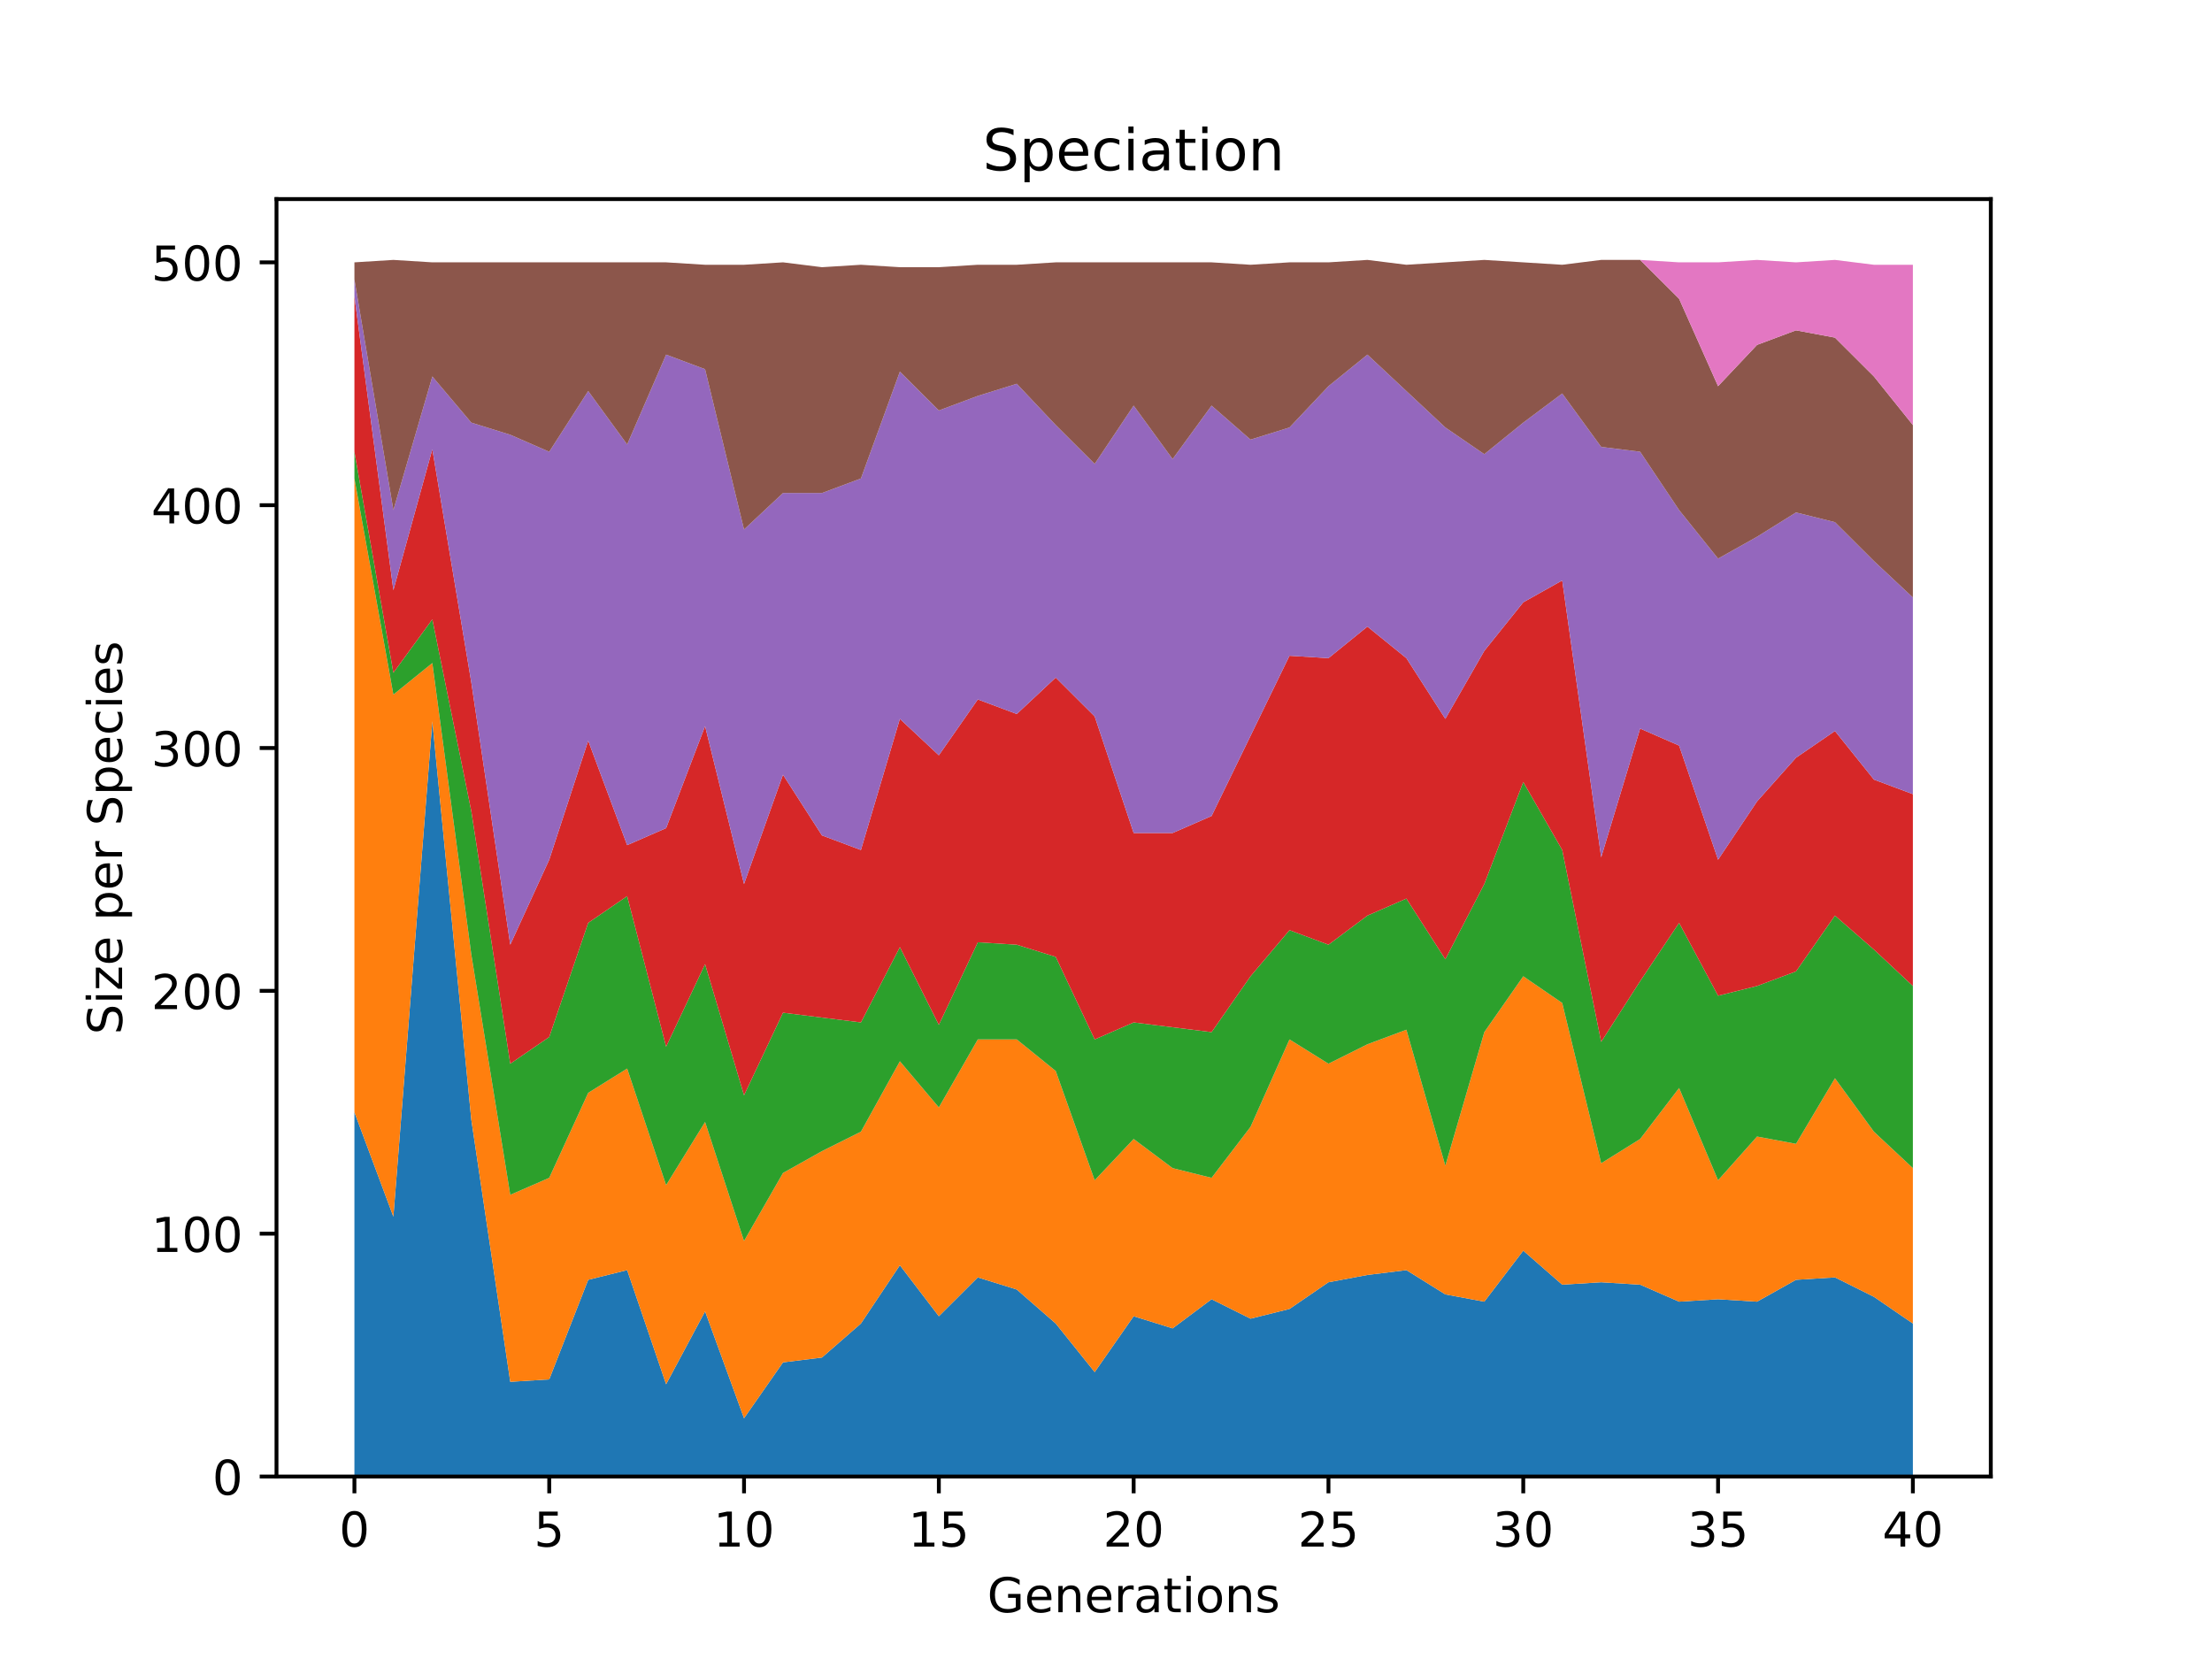 <?xml version="1.0" encoding="utf-8" standalone="no"?>
<!DOCTYPE svg PUBLIC "-//W3C//DTD SVG 1.1//EN"
  "http://www.w3.org/Graphics/SVG/1.1/DTD/svg11.dtd">
<!-- Created with matplotlib (https://matplotlib.org/) -->
<svg height="345.6pt" version="1.1" viewBox="0 0 460.8 345.6" width="460.8pt" xmlns="http://www.w3.org/2000/svg" xmlns:xlink="http://www.w3.org/1999/xlink">
 <defs>
  <style type="text/css">
*{stroke-linecap:butt;stroke-linejoin:round;}
  </style>
 </defs>
 <g id="figure_1">
  <g id="patch_1">
   <path d="M 0 345.6 
L 460.8 345.6 
L 460.8 0 
L 0 0 
z
" style="fill:#ffffff;"/>
  </g>
  <g id="axes_1">
   <g id="patch_2">
    <path d="M 57.6 307.584 
L 414.72 307.584 
L 414.72 41.472 
L 57.6 41.472 
z
" style="fill:#ffffff;"/>
   </g>
   <g id="PolyCollection_1">
    <path clip-path="url(#p1c7b7ed432)" d="M 73.833 231.704 
L 73.833 307.584 
L 81.949 307.584 
L 90.065 307.584 
L 98.182 307.584 
L 106.298 307.584 
L 114.415 307.584 
L 122.531 307.584 
L 130.647 307.584 
L 138.764 307.584 
L 146.88 307.584 
L 154.996 307.584 
L 163.113 307.584 
L 171.229 307.584 
L 179.345 307.584 
L 187.462 307.584 
L 195.578 307.584 
L 203.695 307.584 
L 211.811 307.584 
L 219.927 307.584 
L 228.044 307.584 
L 236.16 307.584 
L 244.276 307.584 
L 252.393 307.584 
L 260.509 307.584 
L 268.625 307.584 
L 276.742 307.584 
L 284.858 307.584 
L 292.975 307.584 
L 301.091 307.584 
L 309.207 307.584 
L 317.324 307.584 
L 325.44 307.584 
L 333.556 307.584 
L 341.673 307.584 
L 349.789 307.584 
L 357.905 307.584 
L 366.022 307.584 
L 374.138 307.584 
L 382.255 307.584 
L 390.371 307.584 
L 398.487 307.584 
L 398.487 275.714 
L 398.487 275.714 
L 390.371 270.15 
L 382.255 266.103 
L 374.138 266.609 
L 366.022 271.161 
L 357.905 270.656 
L 349.789 271.161 
L 341.673 267.62 
L 333.556 267.115 
L 325.44 267.62 
L 317.324 260.538 
L 309.207 271.161 
L 301.091 269.644 
L 292.975 264.585 
L 284.858 265.597 
L 276.742 267.115 
L 268.625 272.679 
L 260.509 274.703 
L 252.393 270.656 
L 244.276 276.726 
L 236.16 274.197 
L 228.044 285.832 
L 219.927 275.714 
L 211.811 268.632 
L 203.695 266.103 
L 195.578 274.197 
L 187.462 263.573 
L 179.345 275.714 
L 171.229 282.796 
L 163.113 283.808 
L 154.996 295.443 
L 146.88 273.185 
L 138.764 288.361 
L 130.647 264.585 
L 122.531 266.609 
L 114.415 287.349 
L 106.298 287.855 
L 98.182 233.221 
L 90.065 150.259 
L 81.949 253.456 
L 73.833 231.704 
z
" style="fill:#1f77b4;"/>
   </g>
   <g id="PolyCollection_2">
    <path clip-path="url(#p1c7b7ed432)" d="M 73.833 99.672 
L 73.833 231.704 
L 81.949 253.456 
L 90.065 150.259 
L 98.182 233.221 
L 106.298 287.855 
L 114.415 287.349 
L 122.531 266.609 
L 130.647 264.585 
L 138.764 288.361 
L 146.88 273.185 
L 154.996 295.443 
L 163.113 283.808 
L 171.229 282.796 
L 179.345 275.714 
L 187.462 263.573 
L 195.578 274.197 
L 203.695 266.103 
L 211.811 268.632 
L 219.927 275.714 
L 228.044 285.832 
L 236.16 274.197 
L 244.276 276.726 
L 252.393 270.656 
L 260.509 274.703 
L 268.625 272.679 
L 276.742 267.115 
L 284.858 265.597 
L 292.975 264.585 
L 301.091 269.644 
L 309.207 271.161 
L 317.324 260.538 
L 325.44 267.62 
L 333.556 267.115 
L 341.673 267.62 
L 349.789 271.161 
L 357.905 270.656 
L 366.022 271.161 
L 374.138 266.609 
L 382.255 266.103 
L 390.371 270.15 
L 398.487 275.714 
L 398.487 243.339 
L 398.487 243.339 
L 390.371 235.751 
L 382.255 224.622 
L 374.138 238.28 
L 366.022 236.762 
L 357.905 245.868 
L 349.789 226.645 
L 341.673 237.268 
L 333.556 242.327 
L 325.44 208.94 
L 317.324 203.375 
L 309.207 215.01 
L 301.091 242.833 
L 292.975 214.504 
L 284.858 217.539 
L 276.742 221.586 
L 268.625 216.528 
L 260.509 234.739 
L 252.393 245.362 
L 244.276 243.339 
L 236.16 237.268 
L 228.044 245.868 
L 219.927 223.104 
L 211.811 216.528 
L 203.695 216.528 
L 195.578 230.692 
L 187.462 221.081 
L 179.345 235.751 
L 171.229 239.798 
L 163.113 244.35 
L 154.996 258.515 
L 146.88 233.727 
L 138.764 246.88 
L 130.647 222.598 
L 122.531 227.657 
L 114.415 245.362 
L 106.298 248.903 
L 98.182 198.822 
L 90.065 138.118 
L 81.949 144.694 
L 73.833 99.672 
z
" style="fill:#ff7f0e;"/>
   </g>
   <g id="PolyCollection_3">
    <path clip-path="url(#p1c7b7ed432)" d="M 73.833 94.108 
L 73.833 99.672 
L 81.949 144.694 
L 90.065 138.118 
L 98.182 198.822 
L 106.298 248.903 
L 114.415 245.362 
L 122.531 227.657 
L 130.647 222.598 
L 138.764 246.88 
L 146.88 233.727 
L 154.996 258.515 
L 163.113 244.35 
L 171.229 239.798 
L 179.345 235.751 
L 187.462 221.081 
L 195.578 230.692 
L 203.695 216.528 
L 211.811 216.528 
L 219.927 223.104 
L 228.044 245.868 
L 236.16 237.268 
L 244.276 243.339 
L 252.393 245.362 
L 260.509 234.739 
L 268.625 216.528 
L 276.742 221.586 
L 284.858 217.539 
L 292.975 214.504 
L 301.091 242.833 
L 309.207 215.01 
L 317.324 203.375 
L 325.44 208.94 
L 333.556 242.327 
L 341.673 237.268 
L 349.789 226.645 
L 357.905 245.868 
L 366.022 236.762 
L 374.138 238.28 
L 382.255 224.622 
L 390.371 235.751 
L 398.487 243.339 
L 398.487 205.399 
L 398.487 205.399 
L 390.371 197.811 
L 382.255 190.728 
L 374.138 202.363 
L 366.022 205.399 
L 357.905 207.422 
L 349.789 192.246 
L 341.673 204.387 
L 333.556 217.034 
L 325.44 177.07 
L 317.324 162.906 
L 309.207 184.152 
L 301.091 199.834 
L 292.975 187.187 
L 284.858 190.728 
L 276.742 196.799 
L 268.625 193.764 
L 260.509 203.375 
L 252.393 215.01 
L 244.276 213.998 
L 236.16 212.987 
L 228.044 216.528 
L 219.927 199.328 
L 211.811 196.799 
L 203.695 196.293 
L 195.578 213.493 
L 187.462 197.305 
L 179.345 212.987 
L 171.229 211.975 
L 163.113 210.963 
L 154.996 228.163 
L 146.88 200.846 
L 138.764 218.045 
L 130.647 186.681 
L 122.531 192.246 
L 114.415 216.022 
L 106.298 221.586 
L 98.182 168.976 
L 90.065 129.013 
L 81.949 140.142 
L 73.833 94.108 
z
" style="fill:#2ca02c;"/>
   </g>
   <g id="PolyCollection_4">
    <path clip-path="url(#p1c7b7ed432)" d="M 73.833 61.732 
L 73.833 94.108 
L 81.949 140.142 
L 90.065 129.013 
L 98.182 168.976 
L 106.298 221.586 
L 114.415 216.022 
L 122.531 192.246 
L 130.647 186.681 
L 138.764 218.045 
L 146.88 200.846 
L 154.996 228.163 
L 163.113 210.963 
L 171.229 211.975 
L 179.345 212.987 
L 187.462 197.305 
L 195.578 213.493 
L 203.695 196.293 
L 211.811 196.799 
L 219.927 199.328 
L 228.044 216.528 
L 236.16 212.987 
L 244.276 213.998 
L 252.393 215.01 
L 260.509 203.375 
L 268.625 193.764 
L 276.742 196.799 
L 284.858 190.728 
L 292.975 187.187 
L 301.091 199.834 
L 309.207 184.152 
L 317.324 162.906 
L 325.44 177.07 
L 333.556 217.034 
L 341.673 204.387 
L 349.789 192.246 
L 357.905 207.422 
L 366.022 205.399 
L 374.138 202.363 
L 382.255 190.728 
L 390.371 197.811 
L 398.487 205.399 
L 398.487 165.435 
L 398.487 165.435 
L 390.371 162.4 
L 382.255 152.282 
L 374.138 157.847 
L 366.022 166.953 
L 357.905 179.093 
L 349.789 155.318 
L 341.673 151.777 
L 333.556 178.588 
L 325.44 120.919 
L 317.324 125.471 
L 309.207 135.589 
L 301.091 149.753 
L 292.975 137.106 
L 284.858 130.53 
L 276.742 137.106 
L 268.625 136.601 
L 260.509 153.294 
L 252.393 169.988 
L 244.276 173.529 
L 236.16 173.529 
L 228.044 149.247 
L 219.927 141.153 
L 211.811 148.741 
L 203.695 145.706 
L 195.578 157.341 
L 187.462 149.753 
L 179.345 177.07 
L 171.229 174.035 
L 163.113 161.388 
L 154.996 184.152 
L 146.88 151.271 
L 138.764 172.517 
L 130.647 176.058 
L 122.531 154.306 
L 114.415 179.093 
L 106.298 196.799 
L 98.182 142.165 
L 90.065 93.602 
L 81.949 122.942 
L 73.833 61.732 
z
" style="fill:#d62728;"/>
   </g>
   <g id="PolyCollection_5">
    <path clip-path="url(#p1c7b7ed432)" d="M 73.833 58.191 
L 73.833 61.732 
L 81.949 122.942 
L 90.065 93.602 
L 98.182 142.165 
L 106.298 196.799 
L 114.415 179.093 
L 122.531 154.306 
L 130.647 176.058 
L 138.764 172.517 
L 146.88 151.271 
L 154.996 184.152 
L 163.113 161.388 
L 171.229 174.035 
L 179.345 177.07 
L 187.462 149.753 
L 195.578 157.341 
L 203.695 145.706 
L 211.811 148.741 
L 219.927 141.153 
L 228.044 149.247 
L 236.16 173.529 
L 244.276 173.529 
L 252.393 169.988 
L 260.509 153.294 
L 268.625 136.601 
L 276.742 137.106 
L 284.858 130.53 
L 292.975 137.106 
L 301.091 149.753 
L 309.207 135.589 
L 317.324 125.471 
L 325.44 120.919 
L 333.556 178.588 
L 341.673 151.777 
L 349.789 155.318 
L 357.905 179.093 
L 366.022 166.953 
L 374.138 157.847 
L 382.255 152.282 
L 390.371 162.4 
L 398.487 165.435 
L 398.487 124.46 
L 398.487 124.46 
L 390.371 116.872 
L 382.255 108.778 
L 374.138 106.754 
L 366.022 111.813 
L 357.905 116.366 
L 349.789 106.248 
L 341.673 94.108 
L 333.556 93.096 
L 325.44 81.967 
L 317.324 88.037 
L 309.207 94.613 
L 301.091 89.049 
L 292.975 81.461 
L 284.858 73.873 
L 276.742 80.449 
L 268.625 89.049 
L 260.509 91.578 
L 252.393 84.496 
L 244.276 95.625 
L 236.16 84.496 
L 228.044 96.637 
L 219.927 88.543 
L 211.811 79.943 
L 203.695 82.473 
L 195.578 85.508 
L 187.462 77.414 
L 179.345 99.672 
L 171.229 102.707 
L 163.113 102.707 
L 154.996 110.295 
L 146.88 76.908 
L 138.764 73.873 
L 130.647 92.59 
L 122.531 81.461 
L 114.415 94.108 
L 106.298 90.567 
L 98.182 88.037 
L 90.065 78.426 
L 81.949 106.248 
L 73.833 58.191 
z
" style="fill:#9467bd;"/>
   </g>
   <g id="PolyCollection_6">
    <path clip-path="url(#p1c7b7ed432)" d="M 73.833 54.65 
L 73.833 58.191 
L 81.949 106.248 
L 90.065 78.426 
L 98.182 88.037 
L 106.298 90.567 
L 114.415 94.108 
L 122.531 81.461 
L 130.647 92.59 
L 138.764 73.873 
L 146.88 76.908 
L 154.996 110.295 
L 163.113 102.707 
L 171.229 102.707 
L 179.345 99.672 
L 187.462 77.414 
L 195.578 85.508 
L 203.695 82.473 
L 211.811 79.943 
L 219.927 88.543 
L 228.044 96.637 
L 236.16 84.496 
L 244.276 95.625 
L 252.393 84.496 
L 260.509 91.578 
L 268.625 89.049 
L 276.742 80.449 
L 284.858 73.873 
L 292.975 81.461 
L 301.091 89.049 
L 309.207 94.613 
L 317.324 88.037 
L 325.44 81.967 
L 333.556 93.096 
L 341.673 94.108 
L 349.789 106.248 
L 357.905 116.366 
L 366.022 111.813 
L 374.138 106.754 
L 382.255 108.778 
L 390.371 116.872 
L 398.487 124.46 
L 398.487 88.543 
L 398.487 88.543 
L 390.371 78.426 
L 382.255 70.332 
L 374.138 68.814 
L 366.022 71.849 
L 357.905 80.449 
L 349.789 62.238 
L 341.673 54.144 
L 333.556 54.144 
L 325.44 55.156 
L 317.324 54.65 
L 309.207 54.144 
L 301.091 54.65 
L 292.975 55.156 
L 284.858 54.144 
L 276.742 54.65 
L 268.625 54.65 
L 260.509 55.156 
L 252.393 54.65 
L 244.276 54.65 
L 236.16 54.65 
L 228.044 54.65 
L 219.927 54.65 
L 211.811 55.156 
L 203.695 55.156 
L 195.578 55.662 
L 187.462 55.662 
L 179.345 55.156 
L 171.229 55.662 
L 163.113 54.65 
L 154.996 55.156 
L 146.88 55.156 
L 138.764 54.65 
L 130.647 54.65 
L 122.531 54.65 
L 114.415 54.65 
L 106.298 54.65 
L 98.182 54.65 
L 90.065 54.65 
L 81.949 54.144 
L 73.833 54.65 
z
" style="fill:#8c564b;"/>
   </g>
   <g id="PolyCollection_7">
    <path clip-path="url(#p1c7b7ed432)" d="M 73.833 54.65 
L 73.833 54.65 
L 81.949 54.144 
L 90.065 54.65 
L 98.182 54.65 
L 106.298 54.65 
L 114.415 54.65 
L 122.531 54.65 
L 130.647 54.65 
L 138.764 54.65 
L 146.88 55.156 
L 154.996 55.156 
L 163.113 54.65 
L 171.229 55.662 
L 179.345 55.156 
L 187.462 55.662 
L 195.578 55.662 
L 203.695 55.156 
L 211.811 55.156 
L 219.927 54.65 
L 228.044 54.65 
L 236.16 54.65 
L 244.276 54.65 
L 252.393 54.65 
L 260.509 55.156 
L 268.625 54.65 
L 276.742 54.65 
L 284.858 54.144 
L 292.975 55.156 
L 301.091 54.65 
L 309.207 54.144 
L 317.324 54.65 
L 325.44 55.156 
L 333.556 54.144 
L 341.673 54.144 
L 349.789 62.238 
L 357.905 80.449 
L 366.022 71.849 
L 374.138 68.814 
L 382.255 70.332 
L 390.371 78.426 
L 398.487 88.543 
L 398.487 55.156 
L 398.487 55.156 
L 390.371 55.156 
L 382.255 54.144 
L 374.138 54.65 
L 366.022 54.144 
L 357.905 54.65 
L 349.789 54.65 
L 341.673 54.144 
L 333.556 54.144 
L 325.44 55.156 
L 317.324 54.65 
L 309.207 54.144 
L 301.091 54.65 
L 292.975 55.156 
L 284.858 54.144 
L 276.742 54.65 
L 268.625 54.65 
L 260.509 55.156 
L 252.393 54.65 
L 244.276 54.65 
L 236.16 54.65 
L 228.044 54.65 
L 219.927 54.65 
L 211.811 55.156 
L 203.695 55.156 
L 195.578 55.662 
L 187.462 55.662 
L 179.345 55.156 
L 171.229 55.662 
L 163.113 54.65 
L 154.996 55.156 
L 146.88 55.156 
L 138.764 54.65 
L 130.647 54.65 
L 122.531 54.65 
L 114.415 54.65 
L 106.298 54.65 
L 98.182 54.65 
L 90.065 54.65 
L 81.949 54.144 
L 73.833 54.65 
z
" style="fill:#e377c2;"/>
   </g>
   <g id="matplotlib.axis_1">
    <g id="xtick_1">
     <g id="line2d_1">
      <defs>
       <path d="M 0 0 
L 0 3.5 
" id="m1b2400f901" style="stroke:#000000;stroke-width:0.8;"/>
      </defs>
      <g>
       <use style="stroke:#000000;stroke-width:0.8;" x="73.833" xlink:href="#m1b2400f901" y="307.584"/>
      </g>
     </g>
     <g id="text_1">
      <!-- 0 -->
      <defs>
       <path d="M 31.781 66.406 
Q 24.172 66.406 20.328 58.906 
Q 16.5 51.422 16.5 36.375 
Q 16.5 21.391 20.328 13.891 
Q 24.172 6.391 31.781 6.391 
Q 39.453 6.391 43.281 13.891 
Q 47.125 21.391 47.125 36.375 
Q 47.125 51.422 43.281 58.906 
Q 39.453 66.406 31.781 66.406 
z
M 31.781 74.219 
Q 44.047 74.219 50.516 64.516 
Q 56.984 54.828 56.984 36.375 
Q 56.984 17.969 50.516 8.266 
Q 44.047 -1.422 31.781 -1.422 
Q 19.531 -1.422 13.062 8.266 
Q 6.594 17.969 6.594 36.375 
Q 6.594 54.828 13.062 64.516 
Q 19.531 74.219 31.781 74.219 
z
" id="DejaVuSans-48"/>
      </defs>
      <g transform="translate(70.651 322.182)scale(0.1 -0.1)">
       <use xlink:href="#DejaVuSans-48"/>
      </g>
     </g>
    </g>
    <g id="xtick_2">
     <g id="line2d_2">
      <g>
       <use style="stroke:#000000;stroke-width:0.8;" x="114.415" xlink:href="#m1b2400f901" y="307.584"/>
      </g>
     </g>
     <g id="text_2">
      <!-- 5 -->
      <defs>
       <path d="M 10.797 72.906 
L 49.516 72.906 
L 49.516 64.594 
L 19.828 64.594 
L 19.828 46.734 
Q 21.969 47.469 24.109 47.828 
Q 26.266 48.188 28.422 48.188 
Q 40.625 48.188 47.75 41.5 
Q 54.891 34.812 54.891 23.391 
Q 54.891 11.625 47.562 5.094 
Q 40.234 -1.422 26.906 -1.422 
Q 22.312 -1.422 17.547 -0.641 
Q 12.797 0.141 7.719 1.703 
L 7.719 11.625 
Q 12.109 9.234 16.797 8.062 
Q 21.484 6.891 26.703 6.891 
Q 35.156 6.891 40.078 11.328 
Q 45.016 15.766 45.016 23.391 
Q 45.016 31 40.078 35.438 
Q 35.156 39.891 26.703 39.891 
Q 22.75 39.891 18.812 39.016 
Q 14.891 38.141 10.797 36.281 
z
" id="DejaVuSans-53"/>
      </defs>
      <g transform="translate(111.233 322.182)scale(0.1 -0.1)">
       <use xlink:href="#DejaVuSans-53"/>
      </g>
     </g>
    </g>
    <g id="xtick_3">
     <g id="line2d_3">
      <g>
       <use style="stroke:#000000;stroke-width:0.8;" x="154.996" xlink:href="#m1b2400f901" y="307.584"/>
      </g>
     </g>
     <g id="text_3">
      <!-- 10 -->
      <defs>
       <path d="M 12.406 8.297 
L 28.516 8.297 
L 28.516 63.922 
L 10.984 60.406 
L 10.984 69.391 
L 28.422 72.906 
L 38.281 72.906 
L 38.281 8.297 
L 54.391 8.297 
L 54.391 0 
L 12.406 0 
z
" id="DejaVuSans-49"/>
      </defs>
      <g transform="translate(148.634 322.182)scale(0.1 -0.1)">
       <use xlink:href="#DejaVuSans-49"/>
       <use x="63.623" xlink:href="#DejaVuSans-48"/>
      </g>
     </g>
    </g>
    <g id="xtick_4">
     <g id="line2d_4">
      <g>
       <use style="stroke:#000000;stroke-width:0.8;" x="195.578" xlink:href="#m1b2400f901" y="307.584"/>
      </g>
     </g>
     <g id="text_4">
      <!-- 15 -->
      <g transform="translate(189.216 322.182)scale(0.1 -0.1)">
       <use xlink:href="#DejaVuSans-49"/>
       <use x="63.623" xlink:href="#DejaVuSans-53"/>
      </g>
     </g>
    </g>
    <g id="xtick_5">
     <g id="line2d_5">
      <g>
       <use style="stroke:#000000;stroke-width:0.8;" x="236.16" xlink:href="#m1b2400f901" y="307.584"/>
      </g>
     </g>
     <g id="text_5">
      <!-- 20 -->
      <defs>
       <path d="M 19.188 8.297 
L 53.609 8.297 
L 53.609 0 
L 7.328 0 
L 7.328 8.297 
Q 12.938 14.109 22.625 23.891 
Q 32.328 33.688 34.812 36.531 
Q 39.547 41.844 41.422 45.531 
Q 43.312 49.219 43.312 52.781 
Q 43.312 58.594 39.234 62.25 
Q 35.156 65.922 28.609 65.922 
Q 23.969 65.922 18.812 64.312 
Q 13.672 62.703 7.812 59.422 
L 7.812 69.391 
Q 13.766 71.781 18.938 73 
Q 24.125 74.219 28.422 74.219 
Q 39.75 74.219 46.484 68.547 
Q 53.219 62.891 53.219 53.422 
Q 53.219 48.922 51.531 44.891 
Q 49.859 40.875 45.406 35.406 
Q 44.188 33.984 37.641 27.219 
Q 31.109 20.453 19.188 8.297 
z
" id="DejaVuSans-50"/>
      </defs>
      <g transform="translate(229.798 322.182)scale(0.1 -0.1)">
       <use xlink:href="#DejaVuSans-50"/>
       <use x="63.623" xlink:href="#DejaVuSans-48"/>
      </g>
     </g>
    </g>
    <g id="xtick_6">
     <g id="line2d_6">
      <g>
       <use style="stroke:#000000;stroke-width:0.8;" x="276.742" xlink:href="#m1b2400f901" y="307.584"/>
      </g>
     </g>
     <g id="text_6">
      <!-- 25 -->
      <g transform="translate(270.379 322.182)scale(0.1 -0.1)">
       <use xlink:href="#DejaVuSans-50"/>
       <use x="63.623" xlink:href="#DejaVuSans-53"/>
      </g>
     </g>
    </g>
    <g id="xtick_7">
     <g id="line2d_7">
      <g>
       <use style="stroke:#000000;stroke-width:0.8;" x="317.324" xlink:href="#m1b2400f901" y="307.584"/>
      </g>
     </g>
     <g id="text_7">
      <!-- 30 -->
      <defs>
       <path d="M 40.578 39.312 
Q 47.656 37.797 51.625 33 
Q 55.609 28.219 55.609 21.188 
Q 55.609 10.406 48.188 4.484 
Q 40.766 -1.422 27.094 -1.422 
Q 22.516 -1.422 17.656 -0.516 
Q 12.797 0.391 7.625 2.203 
L 7.625 11.719 
Q 11.719 9.328 16.594 8.109 
Q 21.484 6.891 26.812 6.891 
Q 36.078 6.891 40.938 10.547 
Q 45.797 14.203 45.797 21.188 
Q 45.797 27.641 41.281 31.266 
Q 36.766 34.906 28.719 34.906 
L 20.219 34.906 
L 20.219 43.016 
L 29.109 43.016 
Q 36.375 43.016 40.234 45.922 
Q 44.094 48.828 44.094 54.297 
Q 44.094 59.906 40.109 62.906 
Q 36.141 65.922 28.719 65.922 
Q 24.656 65.922 20.016 65.031 
Q 15.375 64.156 9.812 62.312 
L 9.812 71.094 
Q 15.438 72.656 20.344 73.438 
Q 25.25 74.219 29.594 74.219 
Q 40.828 74.219 47.359 69.109 
Q 53.906 64.016 53.906 55.328 
Q 53.906 49.266 50.438 45.094 
Q 46.969 40.922 40.578 39.312 
z
" id="DejaVuSans-51"/>
      </defs>
      <g transform="translate(310.961 322.182)scale(0.1 -0.1)">
       <use xlink:href="#DejaVuSans-51"/>
       <use x="63.623" xlink:href="#DejaVuSans-48"/>
      </g>
     </g>
    </g>
    <g id="xtick_8">
     <g id="line2d_8">
      <g>
       <use style="stroke:#000000;stroke-width:0.8;" x="357.905" xlink:href="#m1b2400f901" y="307.584"/>
      </g>
     </g>
     <g id="text_8">
      <!-- 35 -->
      <g transform="translate(351.543 322.182)scale(0.1 -0.1)">
       <use xlink:href="#DejaVuSans-51"/>
       <use x="63.623" xlink:href="#DejaVuSans-53"/>
      </g>
     </g>
    </g>
    <g id="xtick_9">
     <g id="line2d_9">
      <g>
       <use style="stroke:#000000;stroke-width:0.8;" x="398.487" xlink:href="#m1b2400f901" y="307.584"/>
      </g>
     </g>
     <g id="text_9">
      <!-- 40 -->
      <defs>
       <path d="M 37.797 64.312 
L 12.891 25.391 
L 37.797 25.391 
z
M 35.203 72.906 
L 47.609 72.906 
L 47.609 25.391 
L 58.016 25.391 
L 58.016 17.188 
L 47.609 17.188 
L 47.609 0 
L 37.797 0 
L 37.797 17.188 
L 4.891 17.188 
L 4.891 26.703 
z
" id="DejaVuSans-52"/>
      </defs>
      <g transform="translate(392.125 322.182)scale(0.1 -0.1)">
       <use xlink:href="#DejaVuSans-52"/>
       <use x="63.623" xlink:href="#DejaVuSans-48"/>
      </g>
     </g>
    </g>
    <g id="text_10">
     <!-- Generations -->
     <defs>
      <path d="M 59.516 10.406 
L 59.516 29.984 
L 43.406 29.984 
L 43.406 38.094 
L 69.281 38.094 
L 69.281 6.781 
Q 63.578 2.734 56.688 0.656 
Q 49.812 -1.422 42 -1.422 
Q 24.906 -1.422 15.25 8.562 
Q 5.609 18.562 5.609 36.375 
Q 5.609 54.25 15.25 64.234 
Q 24.906 74.219 42 74.219 
Q 49.125 74.219 55.547 72.453 
Q 61.969 70.703 67.391 67.281 
L 67.391 56.781 
Q 61.922 61.422 55.766 63.766 
Q 49.609 66.109 42.828 66.109 
Q 29.438 66.109 22.719 58.641 
Q 16.016 51.172 16.016 36.375 
Q 16.016 21.625 22.719 14.156 
Q 29.438 6.688 42.828 6.688 
Q 48.047 6.688 52.141 7.594 
Q 56.25 8.5 59.516 10.406 
z
" id="DejaVuSans-71"/>
      <path d="M 56.203 29.594 
L 56.203 25.203 
L 14.891 25.203 
Q 15.484 15.922 20.484 11.062 
Q 25.484 6.203 34.422 6.203 
Q 39.594 6.203 44.453 7.469 
Q 49.312 8.734 54.109 11.281 
L 54.109 2.781 
Q 49.266 0.734 44.188 -0.344 
Q 39.109 -1.422 33.891 -1.422 
Q 20.797 -1.422 13.156 6.188 
Q 5.516 13.812 5.516 26.812 
Q 5.516 40.234 12.766 48.109 
Q 20.016 56 32.328 56 
Q 43.359 56 49.781 48.891 
Q 56.203 41.797 56.203 29.594 
z
M 47.219 32.234 
Q 47.125 39.594 43.094 43.984 
Q 39.062 48.391 32.422 48.391 
Q 24.906 48.391 20.391 44.141 
Q 15.875 39.891 15.188 32.172 
z
" id="DejaVuSans-101"/>
      <path d="M 54.891 33.016 
L 54.891 0 
L 45.906 0 
L 45.906 32.719 
Q 45.906 40.484 42.875 44.328 
Q 39.844 48.188 33.797 48.188 
Q 26.516 48.188 22.312 43.547 
Q 18.109 38.922 18.109 30.906 
L 18.109 0 
L 9.078 0 
L 9.078 54.688 
L 18.109 54.688 
L 18.109 46.188 
Q 21.344 51.125 25.703 53.562 
Q 30.078 56 35.797 56 
Q 45.219 56 50.047 50.172 
Q 54.891 44.344 54.891 33.016 
z
" id="DejaVuSans-110"/>
      <path d="M 41.109 46.297 
Q 39.594 47.172 37.812 47.578 
Q 36.031 48 33.891 48 
Q 26.266 48 22.188 43.047 
Q 18.109 38.094 18.109 28.812 
L 18.109 0 
L 9.078 0 
L 9.078 54.688 
L 18.109 54.688 
L 18.109 46.188 
Q 20.953 51.172 25.484 53.578 
Q 30.031 56 36.531 56 
Q 37.453 56 38.578 55.875 
Q 39.703 55.766 41.062 55.516 
z
" id="DejaVuSans-114"/>
      <path d="M 34.281 27.484 
Q 23.391 27.484 19.188 25 
Q 14.984 22.516 14.984 16.5 
Q 14.984 11.719 18.141 8.906 
Q 21.297 6.109 26.703 6.109 
Q 34.188 6.109 38.703 11.406 
Q 43.219 16.703 43.219 25.484 
L 43.219 27.484 
z
M 52.203 31.203 
L 52.203 0 
L 43.219 0 
L 43.219 8.297 
Q 40.141 3.328 35.547 0.953 
Q 30.953 -1.422 24.312 -1.422 
Q 15.922 -1.422 10.953 3.297 
Q 6 8.016 6 15.922 
Q 6 25.141 12.172 29.828 
Q 18.359 34.516 30.609 34.516 
L 43.219 34.516 
L 43.219 35.406 
Q 43.219 41.609 39.141 45 
Q 35.062 48.391 27.688 48.391 
Q 23 48.391 18.547 47.266 
Q 14.109 46.141 10.016 43.891 
L 10.016 52.203 
Q 14.938 54.109 19.578 55.047 
Q 24.219 56 28.609 56 
Q 40.484 56 46.344 49.844 
Q 52.203 43.703 52.203 31.203 
z
" id="DejaVuSans-97"/>
      <path d="M 18.312 70.219 
L 18.312 54.688 
L 36.812 54.688 
L 36.812 47.703 
L 18.312 47.703 
L 18.312 18.016 
Q 18.312 11.328 20.141 9.422 
Q 21.969 7.516 27.594 7.516 
L 36.812 7.516 
L 36.812 0 
L 27.594 0 
Q 17.188 0 13.234 3.875 
Q 9.281 7.766 9.281 18.016 
L 9.281 47.703 
L 2.688 47.703 
L 2.688 54.688 
L 9.281 54.688 
L 9.281 70.219 
z
" id="DejaVuSans-116"/>
      <path d="M 9.422 54.688 
L 18.406 54.688 
L 18.406 0 
L 9.422 0 
z
M 9.422 75.984 
L 18.406 75.984 
L 18.406 64.594 
L 9.422 64.594 
z
" id="DejaVuSans-105"/>
      <path d="M 30.609 48.391 
Q 23.391 48.391 19.188 42.75 
Q 14.984 37.109 14.984 27.297 
Q 14.984 17.484 19.156 11.844 
Q 23.344 6.203 30.609 6.203 
Q 37.797 6.203 41.984 11.859 
Q 46.188 17.531 46.188 27.297 
Q 46.188 37.016 41.984 42.703 
Q 37.797 48.391 30.609 48.391 
z
M 30.609 56 
Q 42.328 56 49.016 48.375 
Q 55.719 40.766 55.719 27.297 
Q 55.719 13.875 49.016 6.219 
Q 42.328 -1.422 30.609 -1.422 
Q 18.844 -1.422 12.172 6.219 
Q 5.516 13.875 5.516 27.297 
Q 5.516 40.766 12.172 48.375 
Q 18.844 56 30.609 56 
z
" id="DejaVuSans-111"/>
      <path d="M 44.281 53.078 
L 44.281 44.578 
Q 40.484 46.531 36.375 47.5 
Q 32.281 48.484 27.875 48.484 
Q 21.188 48.484 17.844 46.438 
Q 14.5 44.391 14.5 40.281 
Q 14.5 37.156 16.891 35.375 
Q 19.281 33.594 26.516 31.984 
L 29.594 31.297 
Q 39.156 29.25 43.188 25.516 
Q 47.219 21.781 47.219 15.094 
Q 47.219 7.469 41.188 3.016 
Q 35.156 -1.422 24.609 -1.422 
Q 20.219 -1.422 15.453 -0.562 
Q 10.688 0.297 5.422 2 
L 5.422 11.281 
Q 10.406 8.688 15.234 7.391 
Q 20.062 6.109 24.812 6.109 
Q 31.156 6.109 34.562 8.281 
Q 37.984 10.453 37.984 14.406 
Q 37.984 18.062 35.516 20.016 
Q 33.062 21.969 24.703 23.781 
L 21.578 24.516 
Q 13.234 26.266 9.516 29.906 
Q 5.812 33.547 5.812 39.891 
Q 5.812 47.609 11.281 51.797 
Q 16.75 56 26.812 56 
Q 31.781 56 36.172 55.266 
Q 40.578 54.547 44.281 53.078 
z
" id="DejaVuSans-115"/>
     </defs>
     <g transform="translate(205.662 335.861)scale(0.1 -0.1)">
      <use xlink:href="#DejaVuSans-71"/>
      <use x="77.49" xlink:href="#DejaVuSans-101"/>
      <use x="139.014" xlink:href="#DejaVuSans-110"/>
      <use x="202.393" xlink:href="#DejaVuSans-101"/>
      <use x="263.916" xlink:href="#DejaVuSans-114"/>
      <use x="305.029" xlink:href="#DejaVuSans-97"/>
      <use x="366.309" xlink:href="#DejaVuSans-116"/>
      <use x="405.518" xlink:href="#DejaVuSans-105"/>
      <use x="433.301" xlink:href="#DejaVuSans-111"/>
      <use x="494.482" xlink:href="#DejaVuSans-110"/>
      <use x="557.861" xlink:href="#DejaVuSans-115"/>
     </g>
    </g>
   </g>
   <g id="matplotlib.axis_2">
    <g id="ytick_1">
     <g id="line2d_10">
      <defs>
       <path d="M 0 0 
L -3.5 0 
" id="m351dd9e88f" style="stroke:#000000;stroke-width:0.8;"/>
      </defs>
      <g>
       <use style="stroke:#000000;stroke-width:0.8;" x="57.6" xlink:href="#m351dd9e88f" y="307.584"/>
      </g>
     </g>
     <g id="text_11">
      <!-- 0 -->
      <g transform="translate(44.237 311.383)scale(0.1 -0.1)">
       <use xlink:href="#DejaVuSans-48"/>
      </g>
     </g>
    </g>
    <g id="ytick_2">
     <g id="line2d_11">
      <g>
       <use style="stroke:#000000;stroke-width:0.8;" x="57.6" xlink:href="#m351dd9e88f" y="256.997"/>
      </g>
     </g>
     <g id="text_12">
      <!-- 100 -->
      <g transform="translate(31.512 260.796)scale(0.1 -0.1)">
       <use xlink:href="#DejaVuSans-49"/>
       <use x="63.623" xlink:href="#DejaVuSans-48"/>
       <use x="127.246" xlink:href="#DejaVuSans-48"/>
      </g>
     </g>
    </g>
    <g id="ytick_3">
     <g id="line2d_12">
      <g>
       <use style="stroke:#000000;stroke-width:0.8;" x="57.6" xlink:href="#m351dd9e88f" y="206.41"/>
      </g>
     </g>
     <g id="text_13">
      <!-- 200 -->
      <g transform="translate(31.512 210.21)scale(0.1 -0.1)">
       <use xlink:href="#DejaVuSans-50"/>
       <use x="63.623" xlink:href="#DejaVuSans-48"/>
       <use x="127.246" xlink:href="#DejaVuSans-48"/>
      </g>
     </g>
    </g>
    <g id="ytick_4">
     <g id="line2d_13">
      <g>
       <use style="stroke:#000000;stroke-width:0.8;" x="57.6" xlink:href="#m351dd9e88f" y="155.824"/>
      </g>
     </g>
     <g id="text_14">
      <!-- 300 -->
      <g transform="translate(31.512 159.623)scale(0.1 -0.1)">
       <use xlink:href="#DejaVuSans-51"/>
       <use x="63.623" xlink:href="#DejaVuSans-48"/>
       <use x="127.246" xlink:href="#DejaVuSans-48"/>
      </g>
     </g>
    </g>
    <g id="ytick_5">
     <g id="line2d_14">
      <g>
       <use style="stroke:#000000;stroke-width:0.8;" x="57.6" xlink:href="#m351dd9e88f" y="105.237"/>
      </g>
     </g>
     <g id="text_15">
      <!-- 400 -->
      <g transform="translate(31.512 109.036)scale(0.1 -0.1)">
       <use xlink:href="#DejaVuSans-52"/>
       <use x="63.623" xlink:href="#DejaVuSans-48"/>
       <use x="127.246" xlink:href="#DejaVuSans-48"/>
      </g>
     </g>
    </g>
    <g id="ytick_6">
     <g id="line2d_15">
      <g>
       <use style="stroke:#000000;stroke-width:0.8;" x="57.6" xlink:href="#m351dd9e88f" y="54.65"/>
      </g>
     </g>
     <g id="text_16">
      <!-- 500 -->
      <g transform="translate(31.512 58.449)scale(0.1 -0.1)">
       <use xlink:href="#DejaVuSans-53"/>
       <use x="63.623" xlink:href="#DejaVuSans-48"/>
       <use x="127.246" xlink:href="#DejaVuSans-48"/>
      </g>
     </g>
    </g>
    <g id="text_17">
     <!-- Size per Species -->
     <defs>
      <path d="M 53.516 70.516 
L 53.516 60.891 
Q 47.906 63.578 42.922 64.891 
Q 37.938 66.219 33.297 66.219 
Q 25.25 66.219 20.875 63.094 
Q 16.5 59.969 16.5 54.203 
Q 16.5 49.359 19.406 46.891 
Q 22.312 44.438 30.422 42.922 
L 36.375 41.703 
Q 47.406 39.594 52.656 34.297 
Q 57.906 29 57.906 20.125 
Q 57.906 9.516 50.797 4.047 
Q 43.703 -1.422 29.984 -1.422 
Q 24.812 -1.422 18.969 -0.25 
Q 13.141 0.922 6.891 3.219 
L 6.891 13.375 
Q 12.891 10.016 18.656 8.297 
Q 24.422 6.594 29.984 6.594 
Q 38.422 6.594 43.016 9.906 
Q 47.609 13.234 47.609 19.391 
Q 47.609 24.75 44.312 27.781 
Q 41.016 30.812 33.5 32.328 
L 27.484 33.5 
Q 16.453 35.688 11.516 40.375 
Q 6.594 45.062 6.594 53.422 
Q 6.594 63.094 13.406 68.656 
Q 20.219 74.219 32.172 74.219 
Q 37.312 74.219 42.625 73.281 
Q 47.953 72.359 53.516 70.516 
z
" id="DejaVuSans-83"/>
      <path d="M 5.516 54.688 
L 48.188 54.688 
L 48.188 46.484 
L 14.406 7.172 
L 48.188 7.172 
L 48.188 0 
L 4.297 0 
L 4.297 8.203 
L 38.094 47.516 
L 5.516 47.516 
z
" id="DejaVuSans-122"/>
      <path id="DejaVuSans-32"/>
      <path d="M 18.109 8.203 
L 18.109 -20.797 
L 9.078 -20.797 
L 9.078 54.688 
L 18.109 54.688 
L 18.109 46.391 
Q 20.953 51.266 25.266 53.625 
Q 29.594 56 35.594 56 
Q 45.562 56 51.781 48.094 
Q 58.016 40.188 58.016 27.297 
Q 58.016 14.406 51.781 6.484 
Q 45.562 -1.422 35.594 -1.422 
Q 29.594 -1.422 25.266 0.953 
Q 20.953 3.328 18.109 8.203 
z
M 48.688 27.297 
Q 48.688 37.203 44.609 42.844 
Q 40.531 48.484 33.406 48.484 
Q 26.266 48.484 22.188 42.844 
Q 18.109 37.203 18.109 27.297 
Q 18.109 17.391 22.188 11.75 
Q 26.266 6.109 33.406 6.109 
Q 40.531 6.109 44.609 11.75 
Q 48.688 17.391 48.688 27.297 
z
" id="DejaVuSans-112"/>
      <path d="M 48.781 52.594 
L 48.781 44.188 
Q 44.969 46.297 41.141 47.344 
Q 37.312 48.391 33.406 48.391 
Q 24.656 48.391 19.812 42.844 
Q 14.984 37.312 14.984 27.297 
Q 14.984 17.281 19.812 11.734 
Q 24.656 6.203 33.406 6.203 
Q 37.312 6.203 41.141 7.25 
Q 44.969 8.297 48.781 10.406 
L 48.781 2.094 
Q 45.016 0.344 40.984 -0.531 
Q 36.969 -1.422 32.422 -1.422 
Q 20.062 -1.422 12.781 6.344 
Q 5.516 14.109 5.516 27.297 
Q 5.516 40.672 12.859 48.328 
Q 20.219 56 33.016 56 
Q 37.156 56 41.109 55.141 
Q 45.062 54.297 48.781 52.594 
z
" id="DejaVuSans-99"/>
     </defs>
     <g transform="translate(25.433 215.521)rotate(-90)scale(0.1 -0.1)">
      <use xlink:href="#DejaVuSans-83"/>
      <use x="63.477" xlink:href="#DejaVuSans-105"/>
      <use x="91.26" xlink:href="#DejaVuSans-122"/>
      <use x="143.75" xlink:href="#DejaVuSans-101"/>
      <use x="205.273" xlink:href="#DejaVuSans-32"/>
      <use x="237.061" xlink:href="#DejaVuSans-112"/>
      <use x="300.537" xlink:href="#DejaVuSans-101"/>
      <use x="362.061" xlink:href="#DejaVuSans-114"/>
      <use x="403.174" xlink:href="#DejaVuSans-32"/>
      <use x="434.961" xlink:href="#DejaVuSans-83"/>
      <use x="498.438" xlink:href="#DejaVuSans-112"/>
      <use x="561.914" xlink:href="#DejaVuSans-101"/>
      <use x="623.438" xlink:href="#DejaVuSans-99"/>
      <use x="678.418" xlink:href="#DejaVuSans-105"/>
      <use x="706.201" xlink:href="#DejaVuSans-101"/>
      <use x="767.725" xlink:href="#DejaVuSans-115"/>
     </g>
    </g>
   </g>
   <g id="patch_3">
    <path d="M 57.6 307.584 
L 57.6 41.472 
" style="fill:none;stroke:#000000;stroke-linecap:square;stroke-linejoin:miter;stroke-width:0.8;"/>
   </g>
   <g id="patch_4">
    <path d="M 414.72 307.584 
L 414.72 41.472 
" style="fill:none;stroke:#000000;stroke-linecap:square;stroke-linejoin:miter;stroke-width:0.8;"/>
   </g>
   <g id="patch_5">
    <path d="M 57.6 307.584 
L 414.72 307.584 
" style="fill:none;stroke:#000000;stroke-linecap:square;stroke-linejoin:miter;stroke-width:0.8;"/>
   </g>
   <g id="patch_6">
    <path d="M 57.6 41.472 
L 414.72 41.472 
" style="fill:none;stroke:#000000;stroke-linecap:square;stroke-linejoin:miter;stroke-width:0.8;"/>
   </g>
   <g id="text_18">
    <!-- Speciation -->
    <g transform="translate(204.714 35.472)scale(0.12 -0.12)">
     <use xlink:href="#DejaVuSans-83"/>
     <use x="63.477" xlink:href="#DejaVuSans-112"/>
     <use x="126.953" xlink:href="#DejaVuSans-101"/>
     <use x="188.477" xlink:href="#DejaVuSans-99"/>
     <use x="243.457" xlink:href="#DejaVuSans-105"/>
     <use x="271.24" xlink:href="#DejaVuSans-97"/>
     <use x="332.52" xlink:href="#DejaVuSans-116"/>
     <use x="371.729" xlink:href="#DejaVuSans-105"/>
     <use x="399.512" xlink:href="#DejaVuSans-111"/>
     <use x="460.693" xlink:href="#DejaVuSans-110"/>
    </g>
   </g>
  </g>
 </g>
 <defs>
  <clipPath id="p1c7b7ed432">
   <rect height="266.112" width="357.12" x="57.6" y="41.472"/>
  </clipPath>
 </defs>
</svg>
